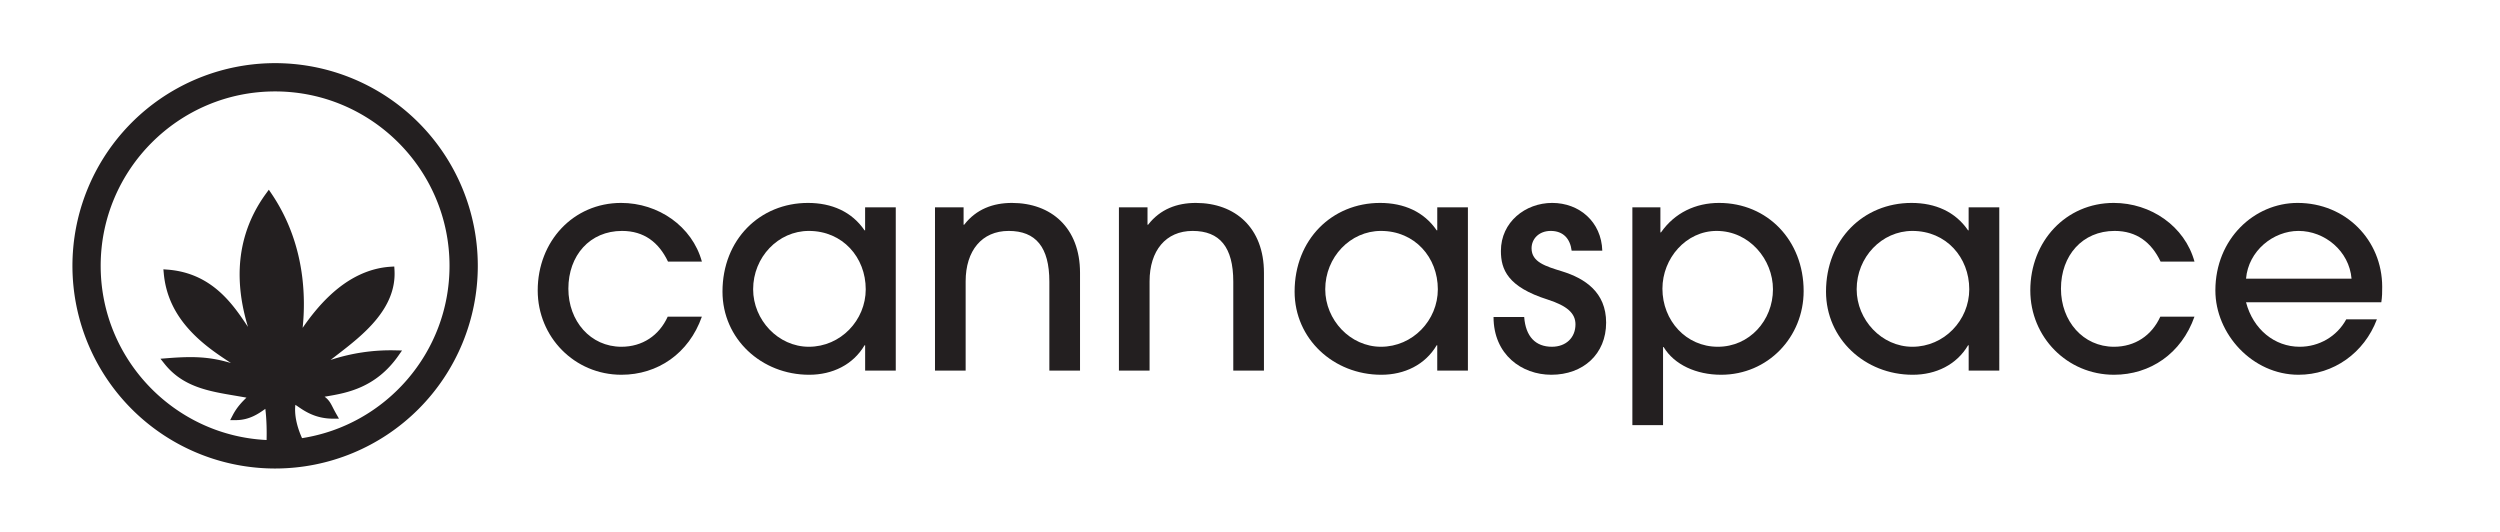 <svg id="Layer_1" data-name="Layer 1" xmlns="http://www.w3.org/2000/svg" width="3977.96" height="845.96" preserveAspectRatio="xMinYMin meet" viewBox="0 0 3977.96 845.96">
  <defs>
    <style>
      .cls-1 {
        fill: #231f20;
      }
    </style>
  </defs>
  <g>
    <path class="cls-1" d="M665.81,194.94a322.5,322.5,0,1,0-228,550.54,322.5,322.5,0,0,0,228-550.54ZM480.61,697.17c-5.31-11.7-12.93-32.69-10.63-53,1.4.87,3.06,2,4.53,3,10.38,7.12,27.72,19,55.22,19h.2l9.42,0L534.7,658c-2.25-4-3.84-7.1-5.24-9.86-3.92-7.72-6.25-11.81-12.91-16.92l3.37-.57c31-5.25,77.87-13.19,113.87-64.52l5.92-8.44-10.31-.21A305.08,305.08,0,0,0,526,572.76c3.25-2.55,6.68-5.19,10.23-7.93,40.17-30.92,95.18-73.28,91.47-135.27l-.33-5.49-5.49.33c-34.37,2.08-67.15,17.62-97.44,46.17-17,16-31,33.9-42.89,51.08a357.46,357.46,0,0,0-.48-79.53c-5.94-49.5-22.4-94.5-48.92-133.76l-4.39-6.49-4.61,6.33c-29.36,40.27-43.4,86.21-41.72,136.54,1,29.87,7.22,55.78,13.14,75.44l-1.91-2.84c-22.15-33-55.62-83-126.19-88.31l-6.49-.49.6,6.48c3.15,34.31,17,64.29,42.5,91.65,20.74,22.3,44.82,38.19,64.45,51-34.43-10.29-60.91-10.92-101.91-7.67l-10.31.82,6.44,8.09c29.25,36.73,70,43.57,113.12,50.8,5.67,1,11.48,1.93,17.28,3l-.25.25c-5.83,5.71-14.64,14.36-21.5,27.53l-4.16,8,9,0h.27c21.3,0,36.29-10.6,45.27-16.94l1.41-1c2.25,18.27,2.32,37.63,2,49.6-146.77-7.06-264-128.68-264-277.17,0-153,124.48-277.5,277.5-277.5S715.27,270,715.27,423C715.27,561.42,613.35,676.51,480.61,697.17Z"/>
    <g>
      <path class="cls-1" d="M1116.78,503.92c-20.64,58.62-70.35,92.39-128,92.39-74.57,0-133.19-60-133.19-134.13,0-78.32,56.74-139.29,132.72-139.29,59.09,0,113,37.05,128.51,93.33h-53.94c-14.54-30.49-38-48.78-73.16-48.78-51.12,0-85.36,38.93-85.36,91.92,0,51.59,35.18,92.4,84.42,92.4,33.3,0,60-17.83,73.63-47.84Z"/>
      <path class="cls-1" d="M1376.6,589.74V549.41h-.94c-18.29,31-51.12,46.9-88.17,46.9-76,0-137.88-57.22-137.88-132.26,0-83,59.56-141.16,136-141.16,38,0,69.88,14.07,90,43.61h.94V329.92h48.78V589.74Zm.94-129.44c0-50.65-36.58-92.86-90.52-92.86-48.77,0-88.64,41.74-88.64,92.86,0,48.78,39.87,91.46,88.64,91.46C1337.67,551.76,1377.54,509.55,1377.54,460.3Z"/>
      <path class="cls-1" d="M1669.72,589.74V448.11c0-54.87-21.57-80.67-64.72-80.67-42.68,0-68.47,31.42-68.47,80.2v142.1h-48.78V329.92h45.5v27.67h.93c19.23-24.85,46-34.7,76-34.7,62.38,0,108.34,39.39,108.34,111.15v155.7Z"/>
      <path class="cls-1" d="M1962.38,589.74V448.11c0-54.87-21.58-80.67-64.73-80.67-42.67,0-68.47,31.42-68.47,80.2v142.1h-48.77V329.92h45.49v27.67h.94c19.23-24.85,46-34.7,76-34.7,62.38,0,108.34,39.39,108.34,111.15v155.7Z"/>
      <path class="cls-1" d="M2286.92,589.74V549.41H2286c-18.29,31-51.12,46.9-88.17,46.9-76,0-137.88-57.22-137.88-132.26,0-83,59.56-141.16,136-141.16,38,0,69.88,14.07,90.05,43.61h.94V329.92h48.77V589.74Zm.94-129.44c0-50.65-36.58-92.86-90.52-92.86-48.77,0-88.64,41.74-88.64,92.86,0,48.78,39.87,91.46,88.64,91.46C2248,551.76,2287.86,509.55,2287.86,460.3Z"/>
      <path class="cls-1" d="M2500.78,398.86c-2.34-18.76-13.13-31.42-33.3-31.42-18.76,0-30.48,12.66-30.48,27.67,0,22,22.51,28.61,48.3,36.58,36.59,11.26,70.35,33.3,70.35,81.61,0,50.18-36.58,83-87.23,83-46.9,0-91.92-31.89-91.92-91.92h48.77c2.35,31.42,18.29,47.37,44.09,47.37,22.51,0,37.52-14.54,37.52-35.65,0-17.82-13.6-29.54-44.09-39.39-63.78-20.17-74.57-47.84-74.57-77.39,0-46,38.93-76.44,81.61-76.44,43.15,0,78.32,30,79.73,76Z"/>
      <path class="cls-1" d="M2597.4,676.51V329.92H2642v39.87h.94c22-31.43,55.34-46.9,92.39-46.9,77.38,0,134.6,60,134.6,140.23,0,73.16-56.75,133.19-131.32,133.19-39.39,0-74.57-15.95-91.45-44.09h-.94V676.51ZM2821.11,460.3c0-47.37-37.52-92.86-89.58-92.86-48.78,0-86.3,43.62-86.3,91.92,0,50.65,37.52,92.4,88.17,92.4C2783.59,551.76,2821.11,510,2821.11,460.3Z"/>
      <path class="cls-1" d="M3132.52,589.74V549.41h-.94c-18.29,31-51.12,46.9-88.17,46.9-76,0-137.89-57.22-137.89-132.26,0-83,59.57-141.16,136-141.16,38,0,69.88,14.07,90,43.61h.94V329.92h48.77V589.74Zm.94-129.44c0-50.65-36.59-92.86-90.52-92.86-48.78,0-88.64,41.74-88.64,92.86,0,48.78,39.86,91.46,88.64,91.46C3093.59,551.76,3133.46,509.55,3133.46,460.3Z"/>
      <path class="cls-1" d="M3491.77,503.92c-20.64,58.62-70.35,92.39-128,92.39-74.57,0-133.19-60-133.19-134.13,0-78.32,56.75-139.29,132.72-139.29,59.1,0,113,37.05,128.51,93.33h-53.94c-14.54-30.49-38-48.78-73.16-48.78-51.12,0-85.36,38.93-85.36,91.92,0,51.59,35.18,92.4,84.42,92.4,33.3,0,60-17.83,73.63-47.84Z"/>
      <path class="cls-1" d="M3573.84,480.94c11.26,43.14,45.5,70.82,85.36,70.82,30.49,0,59.09-16,74.1-43.62h48.78c-20.17,53.46-68.94,88.17-124.75,88.17-73.17,0-132.26-64.72-132.26-134.13,0-82.08,61.91-139.29,130.85-139.29,76.44,0,134.6,59.09,134.6,133.66,0,8,0,15.48-1.41,24.39Zm167.9-37.52c-3.75-44.09-42.67-76-84.41-76-39.87,0-79.73,31.42-83.49,76Z"/>
    </g>
  </g>
</svg>
